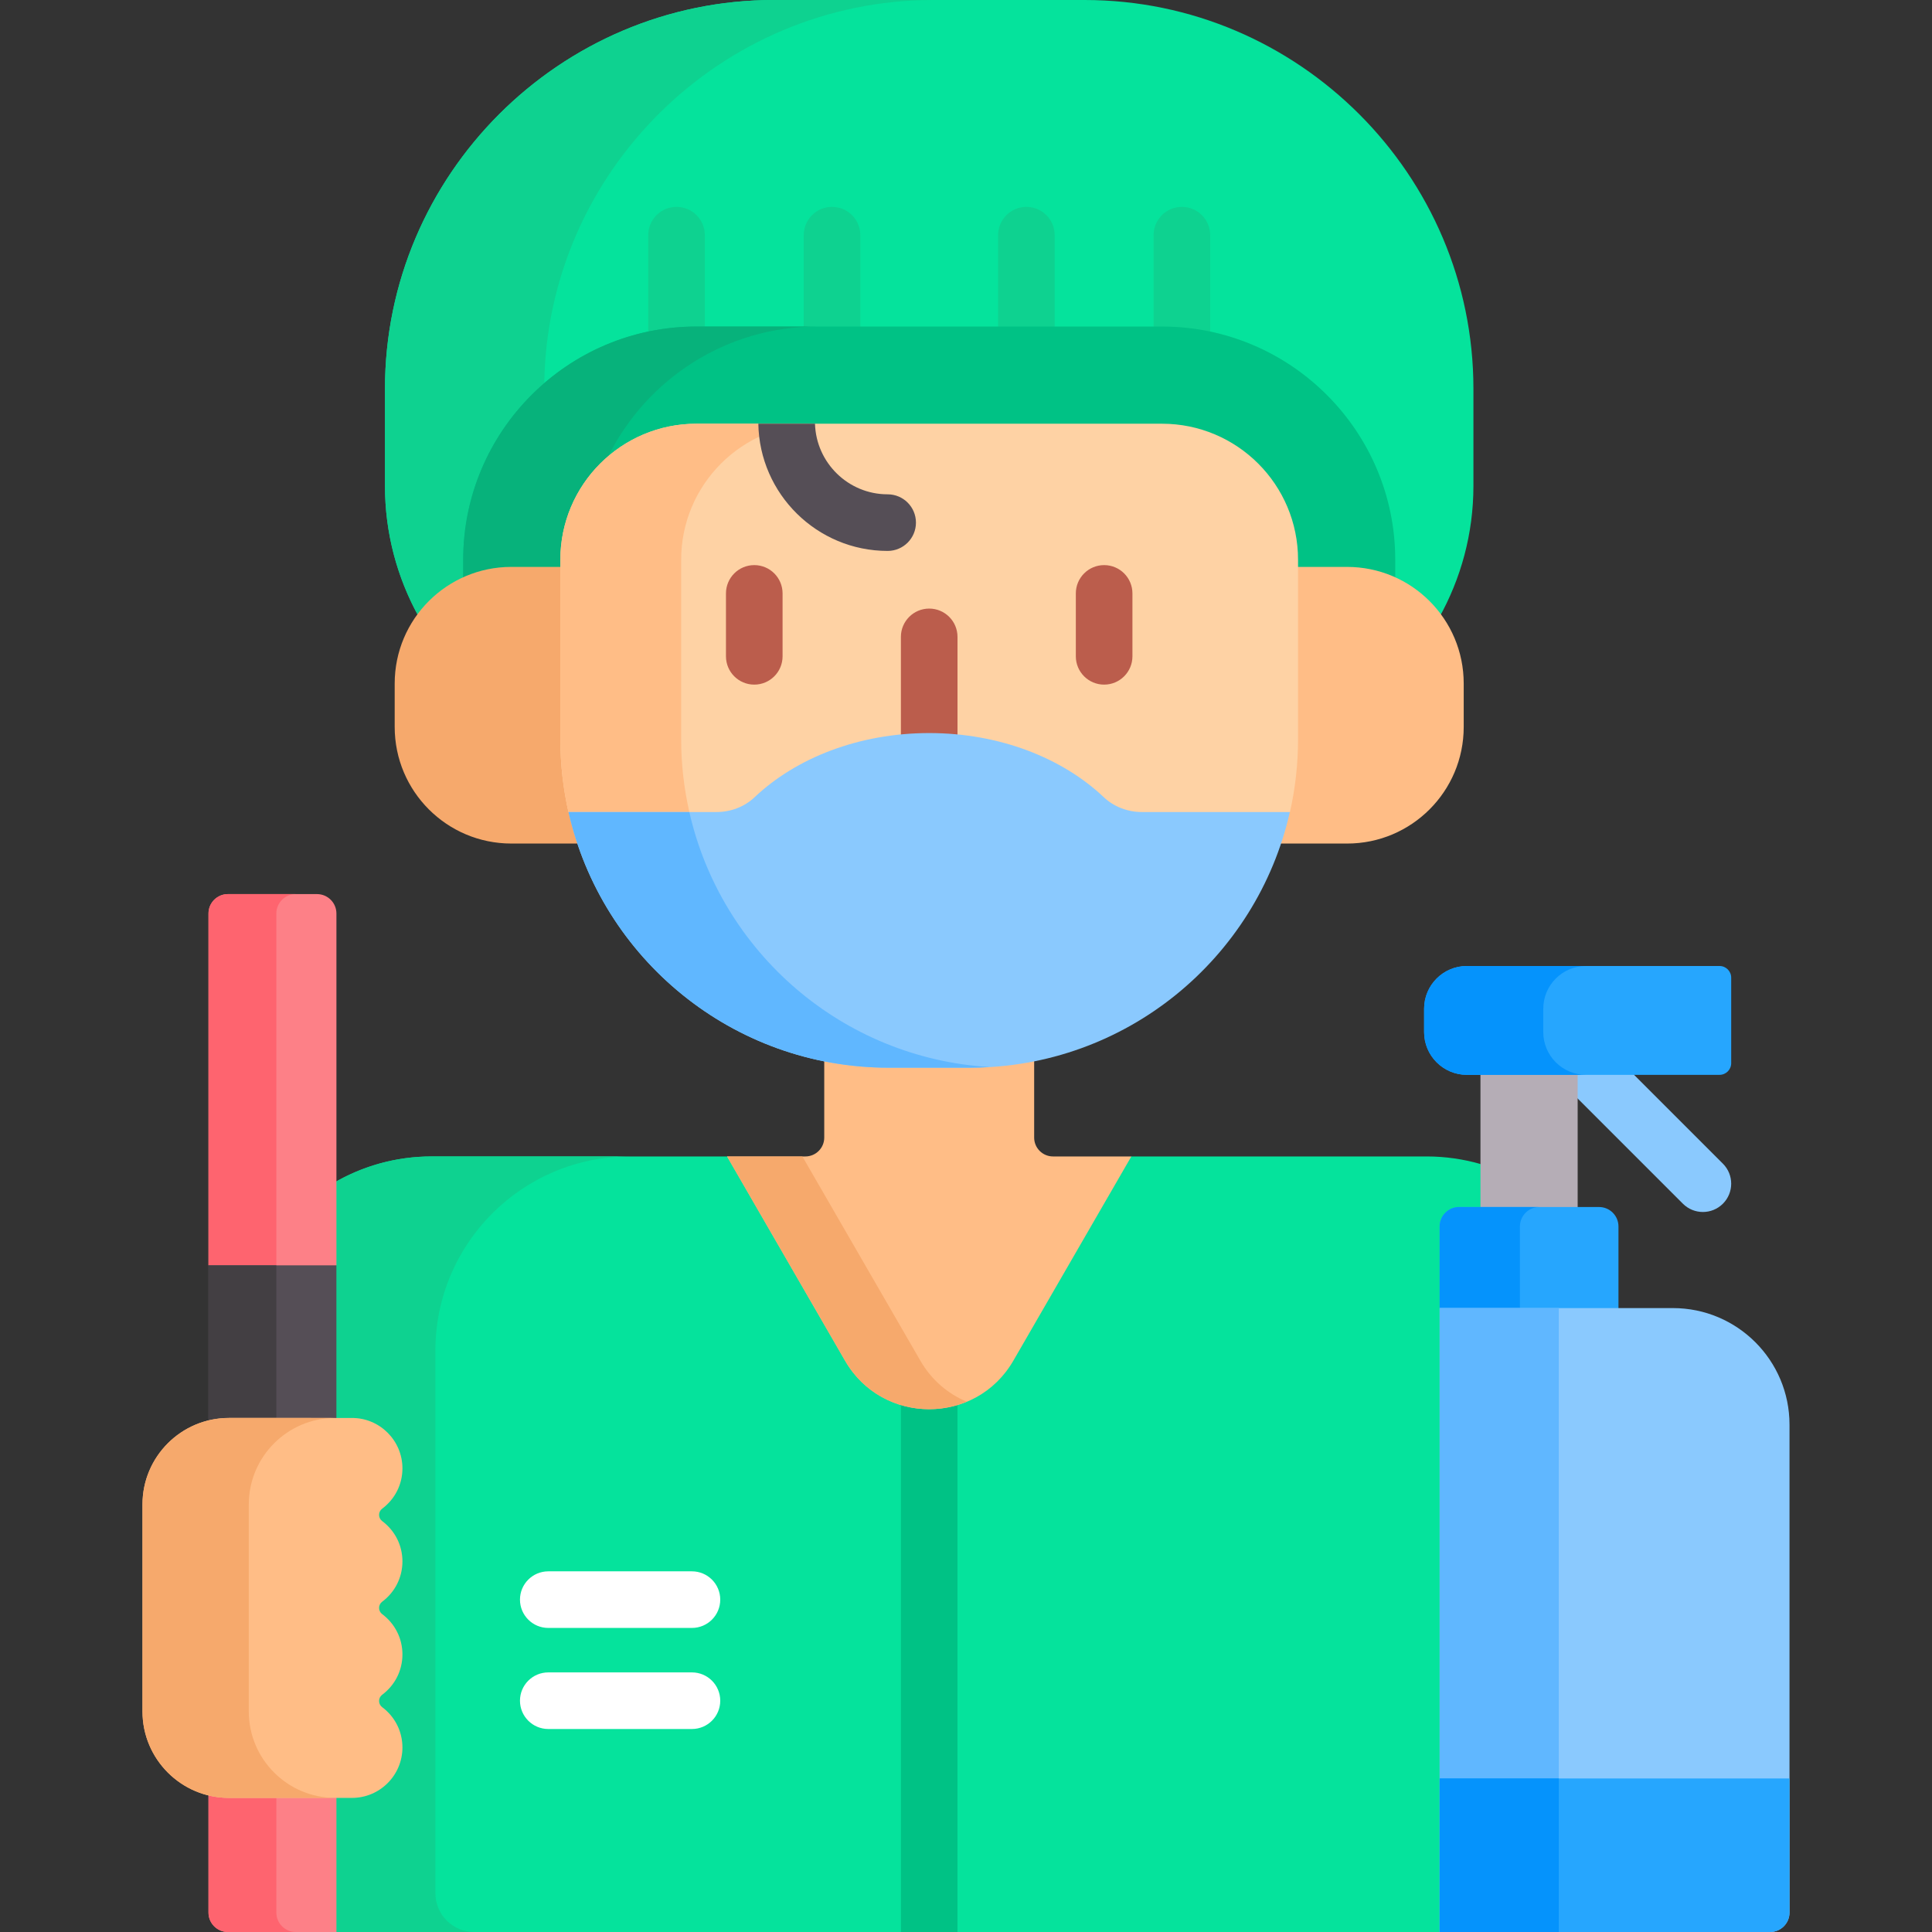 <svg id="Capa_1" enable-background="new 0 0 512 512" height="512" viewBox="0 0 512 512" width="512" xmlns="http://www.w3.org/2000/svg"><rect x="0" y="0" width="512" height="512" fill="#333333" stroke="none"/><g><g><path d="m287.455 0h-82.415c-56.66 0-103.018 46.358-103.018 103.018v25.755c0 12.688 3.334 24.629 9.149 35.015 5.429-7.59 14.309-12.551 24.332-12.551h13.995v-2.891c0-19.33 15.727-35.057 35.057-35.057h123.387c19.33 0 35.057 15.727 35.057 35.057v2.891h13.994c10.023 0 18.903 4.961 24.332 12.551 5.815-10.386 9.149-22.327 9.149-35.015v-25.755c-.001-56.66-46.359-103.018-103.019-103.018z" fill="#05e39c"/><path d="m122.743 152.996v-4.65c0-18.69 8.35-35.456 21.501-46.799.796-55.988 46.831-101.547 103-101.547h-42.203c-56.66 0-103.018 46.358-103.018 103.018v25.755c0 12.29 3.121 23.884 8.602 34.038 3.117-4.225 7.286-7.621 12.118-9.815z" fill="#0ed290"/><g fill="#0ed290"><path d="m184.554 87.535h2.232v-25.21c0-4.142-3.357-7.5-7.5-7.5s-7.5 3.358-7.5 7.5v26.57c4.12-.884 8.389-1.36 12.768-1.36z"/><path d="m227.993 87.535v-25.21c0-4.142-3.357-7.5-7.5-7.5s-7.5 3.358-7.5 7.5v25.21z"/><path d="m279.502 87.535v-25.21c0-4.142-3.357-7.5-7.5-7.5s-7.5 3.358-7.5 7.5v25.21z"/><path d="m307.942 87.535c4.38 0 8.649.476 12.769 1.36v-26.57c0-4.142-3.357-7.5-7.5-7.5s-7.5 3.358-7.5 7.5v25.21z"/></g><path d="m135.503 151.237h13.995v-2.891c0-19.33 15.727-35.057 35.057-35.057h123.387c19.33 0 35.057 15.727 35.057 35.057v2.891h13.994c4.563 0 8.888 1.031 12.761 2.866v-5.757c0-34.083-27.729-61.811-61.811-61.811h-123.389c-34.082 0-61.811 27.728-61.811 61.811v5.757c3.873-1.835 8.198-2.866 12.76-2.866z" fill="#00c285"/><path d="m135.504 150.237h12.995v-1.891c0-11.016 4.946-20.872 12.732-27.486 10.136-20.324 31.129-34.325 55.341-34.325h-32.018c-34.083 0-61.811 27.728-61.811 61.811v4.65c3.891-1.767 8.209-2.759 12.761-2.759z" fill="#07b27b"/><path d="m392.339 308.476c-4.521-1.297-9.29-2.006-14.228-2.006h-78.293l-1.733 1-30.403 52.625c-4.475 7.747-12.487 12.372-21.434 12.372-8.946 0-16.959-4.625-21.435-12.372l-30.403-52.625-1.732-1h-78.294c-9.581 0-18.545 2.624-26.228 7.181v63.124h5.134c6.813 0 12.356 5.543 12.356 12.356 0 3.917-1.811 7.519-4.969 9.885-.766.576-1.223 1.489-1.223 2.445 0 .957.457 1.87 1.222 2.444 3.159 2.366 4.97 5.968 4.97 9.884s-1.811 7.518-4.969 9.883c-.766.574-1.223 1.488-1.223 2.445 0 .955.457 1.868 1.222 2.443 3.158 2.368 4.97 5.971 4.97 9.886s-1.812 7.518-4.969 9.885c-.766.576-1.223 1.489-1.223 2.444 0 .958.457 1.872 1.223 2.445 3.158 2.365 4.969 5.967 4.969 9.883 0 6.813-5.543 12.357-12.356 12.357h-5.134v34.54l1 2h292.365l1-1.782v-185.196c0-2.289 1.862-4.151 4.151-4.151h6.666v-10.109z" fill="#05e39c"/><path d="m166.889 306.469h-52.505c-9.168 0-17.77 2.406-25.228 6.605v62.699h4.134c7.364 0 13.356 5.992 13.356 13.356 0 4.234-1.957 8.129-5.369 10.685-.517.388-.823.997-.823 1.644 0 .648.306 1.257.823 1.644 3.413 2.556 5.369 6.449 5.369 10.684s-1.957 8.127-5.369 10.684c-.517.387-.823.998-.823 1.644s.306 1.255.823 1.644c3.413 2.557 5.369 6.451 5.369 10.685s-1.957 8.128-5.369 10.685c-.517.388-.823.997-.823 1.644 0 .648.306 1.258.823 1.645 3.413 2.556 5.369 6.449 5.369 10.683 0 7.365-5.992 13.357-13.356 13.357h-4.134v35.543h36.525c-5.689 0-10.302-4.612-10.302-10.302v-143.72c.001-28.447 23.063-51.509 51.51-51.509z" fill="#0ed290"/><path d="m246.248 372.466c-2.602 0-5.12-.403-7.5-1.148v140.682h15v-140.682c-2.38.746-4.898 1.148-7.5 1.148z" fill="#00c285"/><path d="m274.063 301.47v-21.258c-5.604 1.14-11.331 1.742-17.099 1.742h-21.433c-5.768 0-11.495-.602-17.098-1.742v21.258c0 2.761-2.239 5-5 5h-20.755l31.269 54.125c9.915 17.161 34.686 17.161 44.601 0l31.269-54.125h-20.755c-2.76 0-4.999-2.239-4.999-5z" fill="#ffbd86"/><path d="m243.905 360.595-31.27-54.125h-19.957l31.269 54.125c6.9 11.943 20.985 15.543 32.26 10.863-4.913-2.046-9.294-5.656-12.302-10.863z" fill="#f6a96c"/><g><path d="m149.498 195.919v-45.683h-13.995c-17.069 0-30.905 13.837-30.905 30.905v11.502c0 17.069 13.837 30.905 30.905 30.905h18.572c-2.951-8.678-4.577-17.964-4.577-27.629z" fill="#f6a96c"/><path d="m356.992 150.237h-13.994v45.683c0 9.665-1.625 18.951-4.578 27.63h18.572c17.069 0 30.906-13.837 30.906-30.905v-11.502c0-17.069-13.837-30.906-30.906-30.906z" fill="#ffbd86"/></g><path d="m307.942 112.29h-123.388c-19.913 0-36.056 16.143-36.056 36.056v47.573c0 6.626.744 13.077 2.147 19.278l2.03 1h37.188c4.108 0 7.953-1.499 10.825-4.22 11.208-10.618 27.813-16.708 45.561-16.708s34.353 6.09 45.56 16.708c2.873 2.721 6.718 4.22 10.826 4.22h37.073l2.144-1c1.402-6.201 2.146-12.653 2.146-19.278v-47.574c0-19.912-16.143-36.055-36.056-36.055z" fill="#fed2a4"/><g><path d="m182.684 215.198c-1.404-6.203-2.168-12.65-2.168-19.278v-47.573c0-19.913 16.143-36.056 36.056-36.056h-32.018c-19.914 0-36.056 16.143-36.056 36.056v47.573c0 6.626.744 13.077 2.147 19.278z" fill="#ffbd86"/></g><path d="m235.237 146c4.143 0 7.5-3.358 7.5-7.5s-3.357-7.5-7.5-7.5c-10.44 0-18.948-8.344-19.256-18.71h-15.014c.308 18.64 15.557 33.71 34.27 33.71z" fill="#554e56"/><g><g><path d="m199.89 181.431c-4.143 0-7.5-3.358-7.5-7.5v-16.671c0-4.142 3.357-7.5 7.5-7.5s7.5 3.358 7.5 7.5v16.671c0 4.142-3.357 7.5-7.5 7.5z" fill="#bb5d4c"/></g><g><path d="m292.606 181.431c-4.143 0-7.5-3.358-7.5-7.5v-16.671c0-4.142 3.357-7.5 7.5-7.5s7.5 3.358 7.5 7.5v16.671c0 4.142-3.358 7.5-7.5 7.5z" fill="#bb5d4c"/></g></g><path d="m246.248 195.27c2.529 0 5.032.126 7.5.369v-26.859c0-4.142-3.357-7.5-7.5-7.5s-7.5 3.358-7.5 7.5v26.858c2.468-.242 4.971-.368 7.5-.368z" fill="#bb5d4c"/><g><path d="m341.829 215.198h-39.195c-3.754 0-7.413-1.364-10.138-3.946-10.935-10.361-27.585-16.982-46.248-16.982s-35.313 6.622-46.248 16.982c-2.725 2.582-6.384 3.946-10.138 3.946h-39.195c8.775 38.786 43.426 67.756 84.865 67.756h21.432c41.439 0 76.089-28.97 84.865-67.756z" fill="#8ac9fe"/></g><g><path d="m235.532 282.954h21.432c1.779 0 3.541-.07 5.293-.175-39.071-2.346-71.173-30.464-79.573-67.581h-32.017c8.776 38.786 43.426 67.756 84.865 67.756z" fill="#60b7ff"/></g><g fill="#fd8087"><path d="m60.658 475.459c-1.865 0-3.677-.236-5.406-.677v32.067c0 2.845 2.306 5.151 5.151 5.151h28.754v-36.541z"/><path d="m84.006 236.942h-23.603c-2.845 0-5.151 2.306-5.151 5.151v93.231l1.441 1h30.729l1.735-1v-93.231c0-2.845-2.306-5.151-5.151-5.151z"/></g><g fill="#fe646f"><path d="m73.234 506.849v-30.39h-12.576c-1.863 0-3.672-.229-5.406-.65v31.041c0 2.845 2.306 5.151 5.151 5.151h17.982c-2.845-.001-5.151-2.307-5.151-5.152z"/><path d="m73.234 335.324v-93.231c0-2.845 2.306-5.151 5.151-5.151h-17.982c-2.845 0-5.151 2.306-5.151 5.151v93.231z"/></g><path d="m60.658 376.773 28.498.001v-41.45h-33.904v42.126c1.73-.441 3.541-.677 5.406-.677z" fill="#554e56"/><path d="m60.658 375.773 12.576.001v-40.45h-17.982v41.1c1.735-.422 3.544-.651 5.406-.651z" fill="#433f43"/><g><path d="m60.658 375.773c-12.626 0-22.896 10.272-22.896 22.897v54.892c0 12.626 10.271 22.896 22.896 22.896h32.632c7.364 0 13.356-5.992 13.356-13.357 0-4.234-1.957-8.127-5.369-10.683-.517-.388-.823-.997-.823-1.645 0-.646.306-1.255.823-1.644 3.413-2.557 5.369-6.452 5.369-10.685 0-4.234-1.957-8.128-5.369-10.685-.517-.388-.823-.997-.823-1.644 0-.646.306-1.258.823-1.644 3.413-2.556 5.369-6.449 5.369-10.684s-1.957-8.128-5.369-10.684c-.517-.388-.823-.997-.823-1.644s.306-1.256.823-1.644c3.413-2.556 5.369-6.451 5.369-10.685 0-7.363-5.992-13.356-13.356-13.356z" fill="#ffbd86"/></g><g><path d="m65.932 453.562v-54.892c0-12.61 10.245-22.87 22.849-22.896l-28.123-.001c-12.626 0-22.897 10.272-22.897 22.897v54.892c0 12.626 10.271 22.896 22.897 22.896h28.17c-12.625.001-22.896-10.27-22.896-22.896z" fill="#f6a96c"/></g><g><path d="m456.589 308.387-24.541-24.542h-14.955v6.259l28.889 28.889c1.465 1.465 3.384 2.197 5.304 2.197 1.919 0 3.839-.732 5.304-2.197 2.928-2.929 2.928-7.678-.001-10.606z" fill="#8ac9fe"/><g><path d="m392.339 283.845h25.755v37.026h-25.755z" fill="#b5adb6"/><path d="m428.91 347.656v-22.634c0-2.845-2.306-5.151-5.151-5.151h-37.087c-2.845 0-5.151 2.306-5.151 5.151v21.634l1.174 1z" fill="#26a6fe"/><path d="m402.801 325.022c0-2.845 2.306-5.151 5.151-5.151h-21.279c-2.845 0-5.151 2.306-5.151 5.151v21.634h21.279z" fill="#0593fc"/></g><g><path d="m469.087 512h-87.565v-165.344h61.811c17.069 0 30.905 13.837 30.905 30.905v129.288c0 2.845-2.306 5.151-5.151 5.151z" fill="#8ac9fe"/></g><g><path d="m381.522 346.656h31.581v165.344h-31.581z" fill="#60b7ff"/></g><g><path d="m381.522 512h87.565c2.845 0 5.151-2.306 5.151-5.151v-35.541h-92.716z" fill="#26a6fe"/></g><g><path d="m381.522 471.308h31.581v40.692h-31.581z" fill="#0593fc"/></g><g><path d="m455.695 284.845h-66.962c-6.258 0-11.332-5.073-11.332-11.332v-6.181c0-6.258 5.074-11.332 11.332-11.332h66.962c1.707 0 3.091 1.384 3.091 3.091v22.664c0 1.706-1.384 3.09-3.091 3.09z" fill="#26a6fe"/></g><g><path d="m408.982 273.513v-6.181c0-6.258 5.073-11.332 11.332-11.332h-31.581c-6.259 0-11.332 5.074-11.332 11.332v6.181c0 6.258 5.073 11.332 11.332 11.332h31.581c-6.259 0-11.332-5.073-11.332-11.332z" fill="#0593fc"/></g></g></g><g><g><g><path d="m183.372 431.419h-38.073c-4.143 0-7.5-3.358-7.5-7.5s3.357-7.5 7.5-7.5h38.073c4.143 0 7.5 3.358 7.5 7.5s-3.357 7.5-7.5 7.5z" fill="#fff"/></g></g></g><g><g><g><path d="m183.372 458.204h-38.073c-4.143 0-7.5-3.358-7.5-7.5s3.357-7.5 7.5-7.5h38.073c4.143 0 7.5 3.358 7.5 7.5s-3.357 7.5-7.5 7.5z" fill="#fff"/></g></g></g></g></svg>